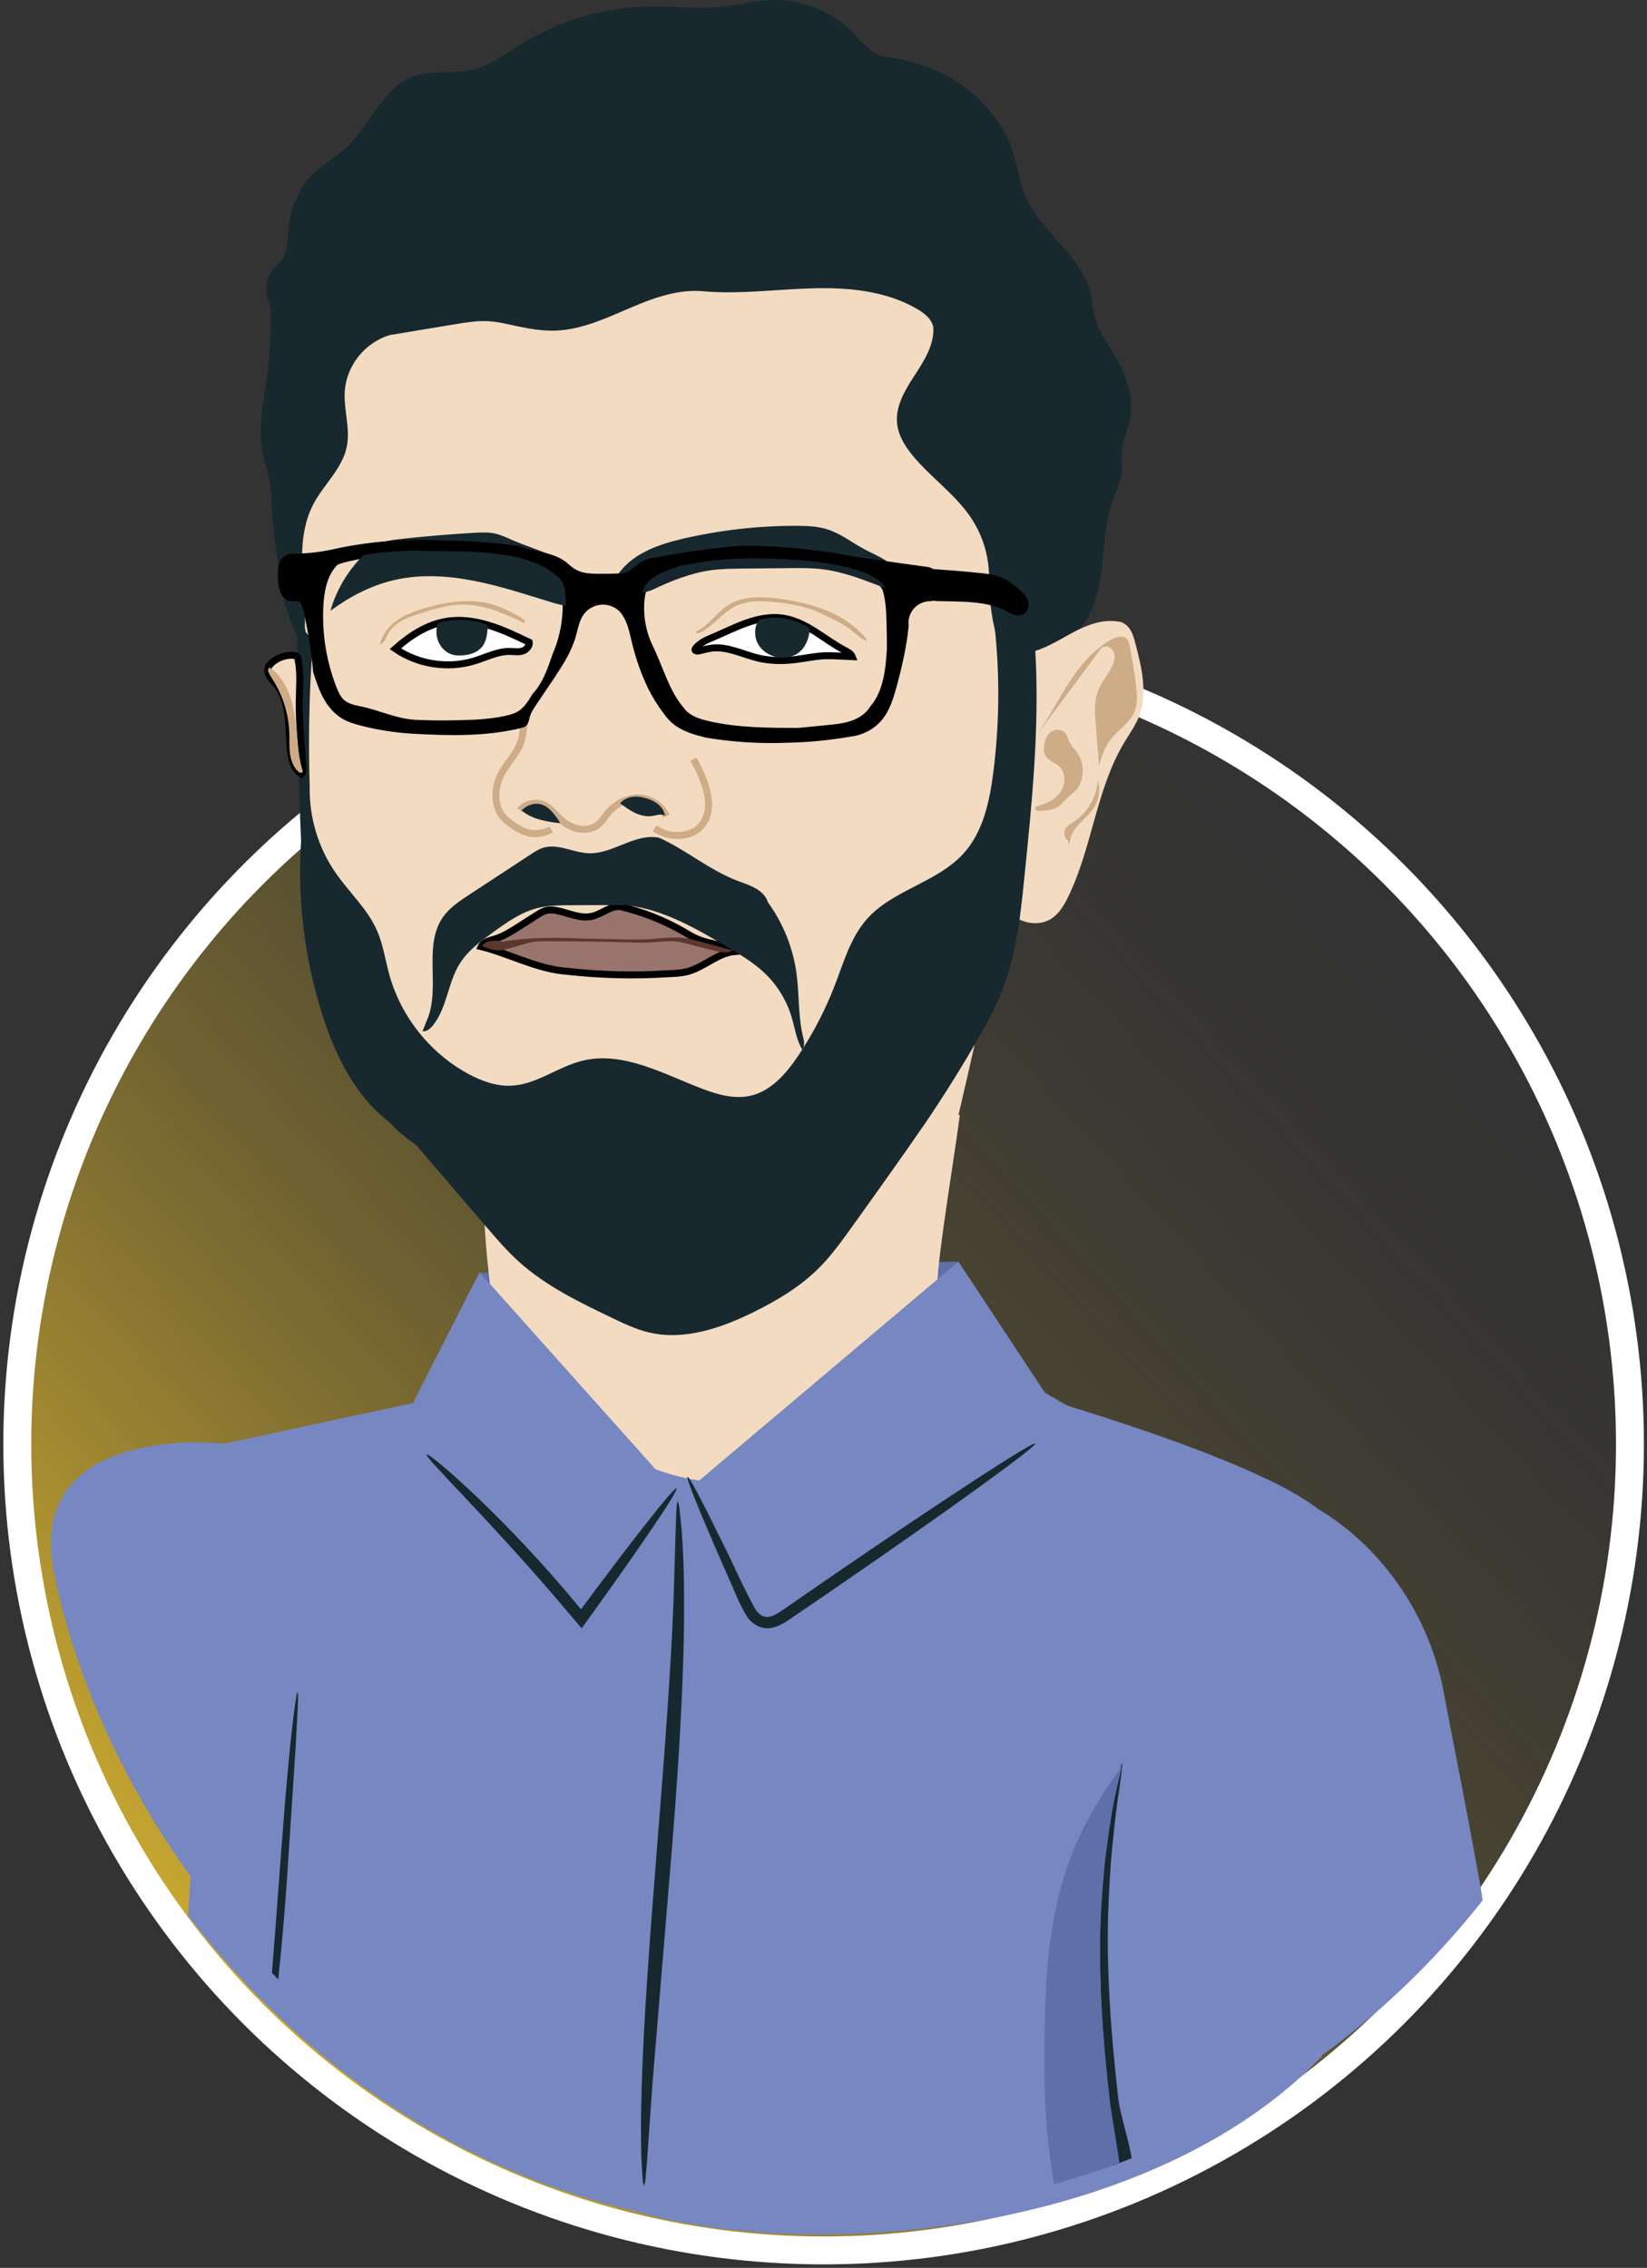 <svg width="236" height="325" viewBox="0 0 236 325" fill="none" xmlns="http://www.w3.org/2000/svg">
<rect x="0" y="0" width="236" height="325" fill="#333333" stroke="none"/>
<path d="M121.374 85.922C123.962 86.202 126.543 86.483 129.131 86.763C131.892 87.065 134.717 87.381 137.197 88.639C139.699 89.912 141.633 92.033 143.761 94.606C142.488 95.275 140.935 94.829 139.57 94.376C135.917 93.161 132.265 91.954 128.606 90.739C126.723 90.113 124.774 89.481 122.804 89.689C122.531 89.718 122.237 89.754 122.006 89.61C121.812 89.481 121.719 89.251 121.633 89.028C121.216 87.921 120.82 86.598 121.374 85.922Z" fill="white"/>
<circle cx="118.017" cy="206.962" r="115.54" fill="url(#paint0_linear_827_1941)" stroke="white" stroke-width="4"/>
<path d="M68.711 182.386L137.173 180.789L137.899 196.906L79.311 213.967L68.711 182.386Z" fill="#5F6FA7"/>
<path fill-rule="evenodd" clip-rule="evenodd" d="M69.291 169.176C69.172 176.049 70.184 186.947 72.108 194.697C71.269 197.623 75.252 202.365 74.413 205.291C73.479 215.251 82.059 210.025 87.653 227.345C92.372 224.599 96.881 221.827 99.252 218.787C94.113 211.738 103.553 213.996 109.464 209.717C118.17 205.36 126.209 194.499 134.313 184.109C134.313 180.212 137.074 163.826 137.535 159.738C118.033 163.139 88.793 165.776 69.291 169.176Z" fill="#F2DBC1"/>
<path d="M57.644 204.084L32.739 229.876L15.474 248.676L22.516 261.744C86.345 308.495 103.849 336.392 194.507 266.245L196.172 226.76L149.706 199.555L137.335 180.802L97.442 214.484L68.702 182.319L57.644 204.084Z" fill="#7687C1"/>
<path d="M190.664 217.982C183.213 208.671 133.166 195.799 133.166 195.799C122.879 215.881 92.376 219.736 77.323 197.162L31.447 207.029L26.942 274.541C43.785 296.466 66.115 311.068 90.995 316.893C116.404 324.299 164.772 320.353 189.456 294.653L190.664 217.982Z" fill="#7687C1"/>
<path d="M189.407 216.561C197.437 221.593 204.867 230.771 207.019 243.27C207.166 244.124 212.184 269.708 212.445 272.338C201.846 285.769 185.365 300.87 160.318 309.945C161.822 291.915 164.101 259.213 167.525 248.353C174.552 226.057 183.073 212.593 189.407 216.561Z" fill="#7687C1"/>
<path d="M31.444 206.826C43.376 207.511 35.711 218.836 39.132 230.398C41.619 238.801 66.453 306.75 45.907 289.181C25.36 271.612 12.147 247.073 7.763 225.51C3.378 203.948 31.444 206.826 31.444 206.826Z" fill="#7687C1"/>
<path d="M159.885 256.376C160.382 253.971 160.696 252.653 160.782 252.671C160.868 252.689 160.716 254.043 160.37 256.468C159.973 258.884 159.581 262.407 159.184 266.758C158.892 271.121 158.579 276.325 158.803 282.105C158.969 287.886 159.487 294.227 160.254 300.871C160.51 302.972 161.897 307.259 162.143 309.291L159.529 310.308C159.249 308.055 159.286 303.366 159 301.02C158.232 294.353 157.745 287.958 157.642 282.131C157.481 276.298 157.886 271.051 158.294 266.667C158.811 262.295 159.339 258.772 159.885 256.376Z" fill="#17282F"/>
<path d="M42.233 244.63C42.426 243.252 42.569 242.494 42.647 242.5C42.727 242.505 42.729 243.274 42.67 244.659C42.584 246.243 42.476 248.202 42.35 250.52C42.01 255.682 41.571 262.409 41.084 269.847C40.717 274.892 40.299 279.615 39.866 283.664L38.967 282.72C39.281 278.873 39.616 274.469 39.959 269.786C40.511 262.244 41.05 255.411 41.556 250.473C41.809 248.004 42.036 246.008 42.233 244.63Z" fill="#17282F"/>
<path d="M157.644 282.06C157.738 287.89 158.232 294.289 159.017 300.958C159.291 303.155 160.13 307.836 160.399 309.952C156.914 311.331 153.357 312.275 151.033 313.001C149.86 305.341 149.389 300.637 149.785 287.295C150.311 269.518 154.866 261.374 160.701 253.2L160.841 252.879C160.681 253.396 160.407 254.562 160.033 256.283C159.459 258.681 158.902 262.208 158.355 266.584C157.921 270.972 157.488 276.223 157.644 282.06Z" fill="#5F6FA7"/>
<path d="M61.135 208.442C60.98 208.635 63.112 210.881 66.538 214.507C69.962 218.137 74.656 223.179 79.625 228.968C80.671 230.2 81.695 231.406 82.684 232.571L83.345 233.348L83.938 232.53C87.787 227.2 91.116 222.465 93.442 219.027C95.77 215.589 97.094 213.45 96.932 213.313C96.771 213.176 95.153 215.065 92.599 218.31C90.046 221.553 86.556 226.153 82.652 231.438L83.904 231.396C82.914 230.217 81.889 228.997 80.843 227.749C75.839 221.92 70.979 216.984 67.335 213.576C63.686 210.17 61.279 208.26 61.135 208.442Z" fill="#17282F"/>
<path d="M98.515 211.637C98.3 211.735 99.755 215.408 102.28 221.271C102.938 222.779 103.633 224.375 104.365 226.055C105.201 227.792 105.752 229.555 106.989 231.593C107.585 232.573 109.013 233.595 110.508 233.294C111.929 233.035 112.881 232.205 113.815 231.605C115.72 230.303 117.681 228.964 119.69 227.588C127.733 222.064 134.957 216.985 140.138 213.239C145.32 209.492 148.458 207.079 148.324 206.886C148.19 206.693 144.811 208.757 139.455 212.25C134.098 215.744 126.766 220.666 118.723 226.191C116.719 227.575 114.766 228.924 112.868 230.236C111.908 230.898 111.037 231.564 110.242 231.695C109.475 231.843 108.81 231.44 108.268 230.688C106.378 227.254 104.799 223.552 103.376 220.771C100.57 215.037 98.729 211.54 98.515 211.637Z" fill="#17282F"/>
<path d="M92.276 313.152C92.348 313.152 92.425 312.81 92.504 312.157C92.564 311.451 92.643 310.5 92.742 309.304C92.92 306.767 93.169 303.197 93.476 298.811C94.212 289.899 95.221 277.685 96.337 264.192C97.427 250.667 98.076 238.421 98.02 229.555C98.028 225.123 97.861 221.535 97.657 219.057C97.533 217.861 97.433 216.91 97.361 216.203C97.268 215.551 97.185 215.209 97.11 215.209C97.035 215.209 96.975 215.553 96.928 216.205C96.903 216.912 96.868 217.863 96.824 219.059C96.747 221.596 96.639 225.165 96.505 229.553C96.175 238.414 95.286 250.654 94.195 264.178C93.107 277.697 92.207 289.939 91.96 298.804C91.813 303.236 91.824 306.824 91.909 309.303C91.977 310.499 92.031 311.45 92.073 312.157C92.133 312.81 92.201 313.152 92.276 313.152Z" fill="#17282F"/>
<path d="M43.969 92.992C41.366 90.142 40.667 86.088 40.079 82.274C39.608 79.221 39.137 76.161 38.973 73.075C38.9 71.695 38.888 70.305 38.638 68.946C38.38 67.547 37.875 66.202 37.605 64.806C36.965 61.488 37.682 58.081 38.153 54.736C38.601 51.546 38.827 48.326 38.837 45.044C38.912 43.913 38.293 42.853 38.169 41.726C38.04 40.549 38.476 39.345 39.246 38.446C39.741 37.867 40.378 37.389 40.707 36.703C40.875 36.351 40.952 35.964 41.016 35.579C41.436 33.027 41.343 30.306 42.719 28.078C43.771 24.831 47.371 23.292 49.839 20.933C53.187 17.733 54.884 12.544 59.235 10.955C61.825 10.009 64.733 10.635 67.428 10.053C70.171 9.461 72.474 7.679 74.868 6.214C80.33 2.871 86.701 1.031 93.104 0.946C96.564 0.9 100.037 1.354 103.478 0.987C105.812 0.737 108.102 0.111 110.448 0.013C114.832 -0.171 119.261 1.604 122.305 4.763C123.643 6.151 124.948 7.912 126.926 8.159C131.005 8.657 134.998 10.103 138.3 12.55C141.603 14.996 144.185 18.463 145.343 22.407C145.861 24.174 146.098 26.025 146.766 27.741C147.869 30.573 150.053 32.819 152.064 35.098C154.075 37.377 156.032 39.916 156.48 42.999C156.558 44.372 156.89 45.73 157.453 46.983C158.027 48.258 158.83 49.413 159.55 50.612C160.443 52.101 161.214 53.677 161.665 55.353C162.116 57.03 162.237 58.816 161.838 60.506C161.588 61.565 161.14 62.57 160.915 63.635C160.647 64.901 160.703 66.211 160.777 67.553C160.509 69.241 159.732 70.801 159.217 72.431C158.525 74.619 158.31 76.925 158.094 79.209C157.878 81.494 157.653 83.799 156.943 85.982C156.233 88.165 154.99 90.244 153.258 91.498C151.087 99.759 152.115 109.068 147.549 116.288C144.512 121.092 139.423 124.195 134.297 126.649C123.178 131.972 110.84 135.066 98.531 134.396C86.222 133.727 73.966 129.115 65.043 120.609C61.81 117.527 59.048 113.99 56.362 110.421C52.102 104.758 48.838 98.319 43.969 92.992Z" fill="#17282F"/>
<path d="M43.708 113.886C43.843 108.613 43.977 103.339 44.111 98.067C44.181 95.338 44.249 92.591 43.68 89.919C43.763 86.943 43.356 83.975 43.284 80.998C43.211 78.022 43.501 74.949 44.872 72.306C46.349 69.456 49.037 67.183 49.686 64.039C50.228 61.416 49.224 58.711 49.403 56.038C49.644 52.434 52.252 49.103 55.845 48.016C58.98 47.498 62.114 46.979 65.249 46.46C66.795 46.204 68.356 45.947 69.921 46.029C71.316 46.101 72.681 46.439 74.046 46.733C75.873 47.127 77.733 47.444 79.601 47.379C83.323 47.249 86.803 45.622 90.226 44.154C93.649 42.687 97.306 41.324 101.158 41.775C106.267 42.163 111.39 41.451 116.512 41.316C121.635 41.182 126.967 41.688 131.396 44.265C132.417 44.859 133.442 45.647 133.73 46.842C133.91 49.348 132.461 51.647 131.085 53.75C129.709 55.853 128.291 58.185 128.545 60.685C128.722 62.43 129.705 63.991 130.826 65.34C133.477 68.529 137.037 70.944 139.285 74.429C140.516 76.336 141.312 78.521 141.598 80.773C141.802 82.381 141.749 84.01 141.85 85.629C142.031 88.528 142.712 91.395 143.824 94.217C145.682 93.981 147.544 93.642 149.283 92.944C151.091 92.218 152.725 91.123 154.472 90.261C156.219 89.399 158.171 88.761 160.158 89.062C160.885 89.091 161.528 89.587 161.924 90.197C162.32 90.807 162.511 91.523 162.696 92.226C163.606 95.686 164.503 99.435 163.174 102.757C162.657 104.048 161.831 105.187 161.114 106.378C157.047 113.136 156.514 121.475 153.041 128.556C152.487 129.686 151.828 130.816 150.805 131.549C148.768 133.01 145.515 132.246 144.187 130.11C141.496 141.007 139.351 151.522 136.81 161.977C136.695 165.211 129.594 173.089 128.315 176.061C127.487 177.989 124.83 178.413 123.524 180.054C116.768 188.551 121.146 194.156 111.358 198.379C107.898 199.868 103.953 199.317 100.2 198.995C95.407 198.584 90.582 198.594 85.803 198.049C81.024 197.505 87.265 191.997 83.158 189.493C81.679 188.59 81.587 189.134 80.544 187.75C79.668 186.588 75.494 183.802 74.954 182.45C73.689 179.286 73.934 179.419 73.357 176.061C72.86 173.171 65.412 169.361 64.572 166.551C62.898 160.95 56.242 157.957 52.639 153.4C45.9 141.407 43.369 127.227 43.708 113.886Z" fill="#F2DBC1"/>
<path d="M133.27 85.654C130.854 84.9 129.561 82.319 127.558 80.772C126.4 79.877 125.012 79.339 123.726 78.639C122.019 77.71 120.456 76.476 118.607 75.878C117.174 75.415 115.645 75.359 114.14 75.356C108.668 75.343 103.196 75.963 97.865 77.199C94.199 78.05 90.285 79.427 88.281 82.739C89.032 83.296 89.783 83.853 90.534 84.411C90.75 84.572 90.971 84.735 91.223 84.831C91.85 85.07 92.548 84.861 93.347 84.588C96.1 83.261 98.975 82.098 102.005 81.698C103.439 81.509 104.889 81.493 106.335 81.478C108.643 81.454 110.951 81.43 113.259 81.41C114.788 81.396 116.323 81.385 117.841 81.57C120.011 81.836 122.113 82.502 124.163 83.26C127.39 84.451 130.524 85.879 133.27 85.654Z" fill="#17282F"/>
<path d="M47.352 87.522C50.07 85.516 53.122 83.91 56.411 83.139C60.204 82.249 64.188 82.494 68.01 83.248C71.833 84.001 75.536 85.251 79.266 86.377C80.472 86.741 81.837 87.078 83.127 86.421C83.661 85.536 84.215 84.5 83.885 83.52C83.763 83.155 83.526 82.839 83.272 82.549C80.835 79.753 76.926 78.905 73.519 77.44C72.649 77.066 71.792 76.641 70.866 76.447C69.93 76.251 68.963 76.298 68.009 76.353C64.523 76.552 61.043 76.841 57.571 77.22C56.352 77.353 55.104 77.505 54.011 78.061C53.2 78.473 52.512 79.09 51.88 79.743C49.762 81.93 48.168 84.622 47.352 87.522Z" fill="#17282F"/>
<path d="M79.361 96.519C78.394 97.898 77.427 99.276 76.46 100.655C76.083 101.191 75.704 101.733 75.458 102.34C74.948 103.596 75.048 105.024 74.629 106.313C74.095 107.954 72.782 109.21 71.933 110.712C70.712 112.873 70.63 115.897 72.547 117.537C73.472 118.259 74.428 118.998 75.56 119.308C76.696 119.619 77.954 119.455 78.972 118.862" stroke="#CEAC87" stroke-miterlimit="10"/>
<path d="M74.5 116.135C75.326 115.157 76.834 114.833 77.99 115.384C78.853 115.796 79.454 116.594 80.146 117.256C80.894 117.971 81.799 118.553 82.81 118.771C83.822 118.989 84.947 118.806 85.744 118.146C86.262 117.716 86.611 117.123 87.031 116.598C88.096 115.271 89.728 114.354 91.43 114.359C93.132 114.365 94.844 115.387 95.466 116.971" stroke="#CEAC87" stroke-miterlimit="10"/>
<path d="M93.82 118.693C95.118 119.643 96.849 119.974 98.406 119.57C99.057 119.401 99.684 119.106 100.185 118.656C101.011 117.916 101.439 116.802 101.516 115.694C101.594 114.587 101.349 113.481 101.004 112.426C100.589 111.158 100.025 109.939 99.328 108.801" stroke="#CEAC87" stroke-miterlimit="10"/>
<path d="M88.859 115.119C89.546 115.628 90.237 116.14 91.011 116.502C91.785 116.864 92.656 117.071 93.499 116.931C94.103 116.832 94.763 116.569 95.289 116.882C95.184 116.237 94.794 115.659 94.29 115.244C93.785 114.828 93.171 114.563 92.542 114.384C91.894 114.199 91.21 114.101 90.544 114.209C89.879 114.317 89.232 114.648 88.859 115.119Z" fill="#17282F"/>
<path d="M74.742 116.129C76.213 117.431 78.291 117.731 80.24 117.975C80.19 117.775 80.069 117.6 79.95 117.431C79.301 116.509 78.559 115.521 77.464 115.25C76.504 115.011 75.48 115.402 74.742 116.129Z" fill="#17282F"/>
<path d="M103.249 135.452C102.011 135.213 100.758 134.969 99.617 134.434C99.085 134.184 98.585 133.876 98.078 133.58C95.2 131.904 92.069 130.662 88.825 129.908C87.469 129.806 86.207 131.027 84.745 131.331C83.072 131.679 81.419 130.798 79.739 130.487C79.281 130.402 78.805 130.36 78.349 130.46C77.829 130.574 77.369 130.865 76.92 131.151C76.041 131.711 75.161 132.271 74.282 132.831C73.213 133.511 72.127 134.2 70.915 134.567C70.186 134.787 69.338 134.944 68.969 135.656C73.154 136.718 77.073 138.92 81.313 139.198C86.075 139.732 90.883 139.855 95.711 139.543C96.686 139.504 97.67 139.463 98.61 139.2C100.931 138.551 102.813 136.601 105.211 136.363C104.558 136 103.909 135.579 103.249 135.452Z" fill="#99746C" stroke="black" stroke-miterlimit="10"/>
<path d="M69.683 135.027C70.411 134.803 71.181 134.719 71.949 134.942C73.382 134.715 74.826 134.56 76.275 134.478C78.725 134.339 81.183 134.407 83.732 134.506C85.538 134.543 87.344 134.58 89.151 134.618C90.449 134.645 91.749 134.672 93.045 134.592C94.545 134.5 96.046 134.266 97.544 134.384C98.76 134.481 99.945 134.809 101.121 135.136C102.404 135.492 103.686 135.847 104.968 136.203C104.269 136.645 103.362 136.476 102.557 136.285C101.412 136.012 100.271 135.721 99.136 135.414C98.379 135.208 97.62 134.995 96.84 134.915C95.637 134.791 94.427 134.986 93.22 135.054C92.273 135.107 91.325 135.081 90.378 135.055C88.001 134.989 85.624 134.923 83.297 134.921C81.851 134.905 80.406 134.89 78.96 134.875C78.116 134.866 77.268 134.858 76.435 134.989C75.74 135.098 75.063 135.303 74.39 135.507C73.703 135.715 73.016 135.923 72.341 136.071C71.274 136.425 70.122 136 69.078 135.582C69.24 135.292 69.515 135.078 69.683 135.027Z" fill="#5B372F"/>
<path d="M115.149 148.902C114.329 145.86 114.56 142.642 114.137 139.521C113.641 135.856 112.224 132.321 110.053 129.328C109.442 127.452 107.423 126.881 105.727 126.244C101.701 124.732 98.355 121.808 94.431 120.051C90.984 119.362 87.822 122.407 84.35 122.282C82.139 122.203 79.946 120.836 77.833 121.491C77.195 121.689 76.627 122.059 76.068 122.426C73.126 124.355 70.183 126.284 67.24 128.213C65.845 129.128 64.414 130.076 63.462 131.446C60.57 135.604 63.183 141.618 61.177 146.203C60.967 146.73 60.757 147.256 60.547 147.783C61.149 147.858 61.68 147.397 62.057 146.922C64.065 144.392 64.17 140.806 65.888 138.07C67.052 136.216 68.871 134.887 70.645 133.605C72.587 132.202 74.587 130.77 76.904 130.161C78.484 129.745 80.139 129.734 81.773 129.724C84.482 129.709 87.192 129.694 89.699 129.713C94.963 130.277 99.702 133.037 104.258 135.735C106.101 136.827 107.962 137.932 109.52 139.404C111.362 141.145 112.733 143.382 113.449 145.814C113.913 147.39 114.123 149.08 114.995 150.472C115.287 149.922 115.241 149.242 115.149 148.902Z" fill="#17282F"/>
<path d="M142.329 88.156C143.283 95.638 143.283 103.242 142.329 110.724C141.799 114.886 140.864 119.239 138.038 122.341C134.269 126.48 127.932 127.519 124.219 131.708C121.892 134.334 120.911 137.843 119.653 141.118C118.294 144.661 116.54 148.052 114.435 151.209C112.725 153.775 110.546 156.343 107.54 157.027C105.247 157.55 102.858 156.878 100.662 156.04C95.05 153.902 89.263 150.575 83.433 152.014C79.949 152.873 76.92 155.39 73.337 155.585C71.133 155.705 68.971 154.915 67.034 153.858C61.606 150.897 57.457 145.677 55.797 139.721C55.21 137.616 54.916 135.415 54.045 133.411C52.681 130.269 50.033 127.894 48.086 125.076C45.62 121.507 44.291 117.166 44.379 112.772C44.186 106.63 44.283 100.48 44.67 94.348C44.726 93.454 44.786 92.534 44.499 91.685C44.212 90.836 43.487 90.069 42.609 90.149C42.644 100.261 42.678 110.374 43.143 120.517C42.603 128.85 43.622 137.281 46.133 145.245C47.99 151.138 50.831 156.994 55.7 160.746C56.795 161.946 58.051 162.999 59.648 164.11C62.983 167.998 66.317 171.887 69.651 175.776C71.142 177.515 72.639 179.259 74.338 180.796C78.183 184.273 82.926 186.568 87.598 188.816C89.338 189.653 91.094 190.496 92.973 190.943C98.058 192.151 103.364 190.32 108.048 188C111.382 186.35 114.621 184.41 117.264 181.792C119.105 179.968 120.623 177.849 122.133 175.742C125.728 170.722 129.322 165.702 132.619 160.898C135.25 157.019 137.737 153.042 140.074 148.978C141.377 146.713 142.636 144.413 143.593 141.981C145.627 136.809 146.232 131.205 146.767 125.862C147.845 115.294 148.925 104.678 148.394 94.069C148.292 92.017 147.98 89.691 146.301 88.508C145.173 87.715 143.56 87.677 142.329 88.156Z" fill="#17282F"/>
<path d="M148.586 105.31C150.258 102.929 151.569 100.314 153.152 97.871C154.734 95.429 156.649 93.11 159.179 91.674C159.946 91.239 161.076 90.966 161.578 91.69C161.722 91.9 161.779 92.155 161.831 92.404C162.24 94.372 162.561 96.358 162.793 98.355C162.935 99.57 163.036 100.847 162.568 101.978C161.89 103.616 160.192 104.572 159.125 105.987C158.308 107.069 157.883 108.387 157.472 109.678C157.317 107.708 157.161 105.739 157.006 103.769C156.878 102.153 156.759 100.471 157.352 98.962C157.841 97.716 158.775 96.697 159.351 95.489C159.619 94.926 159.808 94.287 159.658 93.682C159.507 93.077 158.918 92.55 158.304 92.655C158.094 92.691 157.897 92.797 157.751 92.953" fill="#CEAC87"/>
<path d="M153.066 120.511C152.485 120.104 152.336 119.198 152.755 118.625C152.991 118.301 153.357 118.102 153.696 117.887C155.762 116.574 157.148 114.247 157.32 111.805C157.698 113.094 157.503 114.54 156.794 115.682C156.234 116.584 155.394 117.272 154.669 118.048C153.944 118.824 153.299 119.776 153.29 120.839C153.178 120.914 153.009 120.888 153.066 120.511Z" fill="#CEAC87"/>
<path d="M148.476 115.584C149.796 115.25 151.125 114.652 151.918 113.545C152.711 112.438 152.772 110.729 151.759 109.818C151.159 109.277 150.265 109.059 149.843 108.37C149.613 107.994 149.565 107.534 149.584 107.093C149.617 106.291 149.883 105.451 150.511 104.951C151.139 104.451 152.18 104.439 152.671 105.074C152.897 105.364 152.98 105.737 153.125 106.076C153.446 106.831 154.069 107.413 154.506 108.108C155.548 109.768 155.344 112.158 153.919 113.503C153.609 113.796 153.254 114.038 152.941 114.328C152.498 114.74 152.143 115.25 151.643 115.591C150.933 116.074 150.033 116.152 149.177 116.215C148.961 116.23 148.728 116.243 148.543 116.129C148.36 116.017 148.237 115.645 148.476 115.584Z" fill="#CEAC87"/>
<path d="M43.211 110.931C42.162 110.291 41.794 108.955 41.647 107.735C41.445 106.059 41.491 104.361 41.294 102.684C41.097 101.007 40.627 99.302 39.541 98.009C39.249 97.662 38.914 97.346 38.674 96.96C38.433 96.574 38.296 96.092 38.445 95.662C38.539 95.391 38.738 95.169 38.952 94.977C39.788 94.225 40.937 93.832 42.059 93.913C42.199 93.923 42.346 93.942 42.459 94.025C42.618 94.141 42.674 94.35 42.714 94.543C43.118 96.522 42.901 98.566 42.874 100.586C42.831 103.729 43.25 106.859 43.394 110C43.41 110.344 43.414 110.715 43.211 110.931Z" fill="#F2DBC1" stroke="black" stroke-miterlimit="10"/>
<path d="M38.391 96.025C38.457 95.895 38.523 95.766 38.589 95.637C40.807 97.103 41.813 99.847 42.218 102.474C42.624 105.101 42.576 107.811 43.339 110.358C43.366 110.447 43.394 110.546 43.357 110.633C43.264 110.853 42.927 110.746 42.749 110.586C42.036 109.94 41.685 108.975 41.555 108.02C41.425 107.066 41.488 106.097 41.46 105.135C41.382 102.408 40.554 99.707 39.092 97.405C38.811 96.964 38.507 96.535 38.391 96.025Z" fill="#CEAC87"/>
<path d="M81.194 81.276C81.811 81.871 82.586 82.303 83.417 82.514C84.111 82.691 84.834 82.716 85.55 82.723C86.428 82.732 87.305 82.716 88.183 82.699C88.8 82.687 89.434 82.672 90.006 82.441C90.724 82.151 91.266 81.553 91.907 81.12C92.531 80.698 93.258 80.43 94.121 80.379C98.168 79.579 102.267 79.038 106.288 78.7C111.917 78.706 117.546 79.288 123.103 80.39C126.305 80.835 129.508 81.281 132.71 81.726C132.994 81.765 133.304 81.818 133.488 82.038C133.643 82.221 133.671 82.476 133.69 82.715C133.753 83.54 133.78 84.37 133.77 85.198C133.768 85.322 133.761 85.46 133.674 85.55C133.575 85.652 133.415 85.652 133.272 85.652C132.262 85.657 131.264 86.107 130.59 86.858C129.916 87.61 129.579 88.652 129.705 89.677C129.413 92.622 128.744 95.517 127.964 98.371C127.534 99.942 127.046 101.55 126.016 102.811C125.006 104.046 123.501 104.863 121.899 105.051C118.934 105.571 115.932 105.873 112.873 105.935C108.998 106.101 105.105 105.851 101.257 105.222C99.582 104.793 97.835 104.326 96.557 103.161C96.14 102.782 95.787 102.339 95.451 101.887C94.646 100.807 93.93 99.662 93.307 98.419C92.344 96.39 91.59 94.262 91.063 92.079C90.645 90.353 90.317 88.491 89.074 87.206C88.249 86.43 87.076 86.041 85.951 86.17C84.827 86.299 83.772 86.944 83.144 87.886C82.486 88.874 82.314 90.096 81.974 91.234C81.313 93.453 79.991 95.407 78.694 97.305C77.959 98.404 77.224 99.503 76.489 100.602C76.022 101.3 75.545 102.02 75.37 102.842C75.288 103.231 75.182 103.736 74.743 103.797C69.712 105.069 64.441 104.935 59.241 104.65C56.712 104.51 54.198 104.117 51.747 103.48C50.929 103.267 50.109 103.023 49.375 102.602C48.262 101.963 47.404 100.943 46.788 99.818C46.171 98.693 45.78 97.46 45.369 96.235C45.102 93.237 44.623 90.259 43.938 87.328C43.784 86.673 43.527 85.917 42.885 85.719C42.466 85.59 42.002 85.75 41.578 85.64C40.864 85.455 40.556 84.62 40.44 83.892C40.345 83.3 40.303 82.701 40.314 82.102C40.324 81.596 40.375 81.074 40.615 80.627C40.854 80.181 41.319 79.824 41.823 79.851C44.119 79.852 46.415 79.572 48.628 79.031C53.487 78.04 58.474 77.674 63.5 77.964C67.074 77.99 70.645 78.231 74.166 78.712C76.506 79.615 79.416 79.566 81.194 81.276Z" fill="black" stroke="black" stroke-miterlimit="10"/>
<path d="M93.116 92.853C92.083 90.743 91.639 88.349 91.847 86.009C91.916 85.225 92.067 84.42 92.509 83.767C92.869 83.233 93.399 82.838 93.952 82.508C95.033 81.863 96.229 81.436 97.479 81.081C100.436 80.395 103.47 80.044 106.54 79.992C112.31 80.018 118.209 80.067 123.647 81.998C124.999 82.478 126.419 83.174 126.982 84.494C127.413 86.023 127.492 87.626 127.536 89.214C127.57 90.469 127.583 91.725 127.587 92.965C127.494 94.485 127.373 96.01 127.023 97.492C126.674 98.974 126.086 100.42 125.055 101.603C124.391 102.696 123.233 103.415 122.017 103.812C120.802 104.209 119.514 104.317 118.241 104.44C116.96 104.563 115.681 104.703 114.366 104.813C110.025 104.81 105.64 104.802 101.412 103.822C99.977 103.489 98.475 102.984 97.601 101.771C95.411 99.218 94.597 95.876 93.116 92.853Z" fill="#F2DBC1" stroke="black" stroke-miterlimit="10"/>
<path d="M51.424 101.685C50.587 101.52 49.722 101.304 49.064 100.76C48.387 100.2 48.011 99.363 47.696 98.543C46.257 94.802 45.62 90.754 45.839 86.752C45.963 84.496 46.438 82.09 48.088 80.503C48.666 80.249 49.281 80.093 49.895 79.952C53.738 79.071 57.7 78.707 61.66 78.947C65.126 78.941 68.607 78.936 72.036 79.442C74.869 79.86 77.751 80.68 79.894 82.557C80.314 82.837 80.607 83.281 80.782 83.755C80.956 84.23 81.022 84.737 81.066 85.241C81.32 88.19 80.823 91.201 79.652 93.903C78.948 95.99 78.207 98.141 76.712 99.749C76.124 100.725 75.503 101.737 74.538 102.341C73.964 102.702 73.3 102.895 72.639 103.046C71.194 103.378 69.715 103.532 68.194 103.625C65.205 103.772 62.21 103.787 59.264 103.641C56.547 103.439 54.096 102.209 51.424 101.685Z" fill="#F2DBC1" stroke="black" stroke-miterlimit="10"/>
<path d="M133.516 82.034C135.904 82.209 138.293 82.385 140.673 82.648C141.424 82.732 142.181 82.826 142.898 83.065C144.112 83.469 145.158 84.273 146.063 85.179C146.376 85.493 146.684 85.834 146.824 86.255C146.965 86.676 146.895 87.197 146.549 87.475C146.271 87.698 145.875 87.721 145.53 87.632C145.185 87.543 144.874 87.355 144.559 87.188C141.457 85.54 137.752 85.739 134.24 85.64C134.13 85.637 134.009 85.628 133.933 85.548C133.871 85.481 133.859 85.383 133.851 85.292C133.754 84.288 133.657 83.284 133.56 82.28C133.546 82.147 133.55 81.98 133.516 82.034Z" fill="black" stroke="black" stroke-miterlimit="10"/>
<path d="M99.609 93.014C100.208 92.123 101.278 91.698 102.268 91.28C103.864 90.605 105.414 89.815 107.051 89.245C108.688 88.675 110.442 88.329 112.157 88.579C113.82 88.821 115.355 89.609 116.777 90.505C118.199 91.401 119.55 92.418 121.04 93.195C121.463 93.416 121.932 93.653 122.111 94.096C121.485 94.068 120.861 94.039 120.236 94.011C119.526 93.979 118.815 93.947 118.106 93.979C116.701 94.043 115.321 94.356 113.926 94.526C112.179 94.738 110.392 94.722 108.679 94.317C106.434 93.787 104.253 92.592 101.965 92.884C101.325 92.966 100.705 93.164 100.072 93.292C99.859 93.336 99.465 93.227 99.609 93.014Z" fill="white" stroke="black" stroke-miterlimit="10"/>
<path d="M116.038 90.027C115.974 91.479 115.373 93.005 114.123 93.747C113.593 94.062 112.975 94.218 112.359 94.245C111.006 94.306 109.607 93.711 108.824 92.605C108.042 91.499 107.971 89.895 108.771 88.821C111.198 88.083 113.924 88.653 116.038 90.027Z" fill="#17282F"/>
<path d="M99.745 90.484C101.536 89.7 102.62 87.851 104.252 86.775C106.41 85.353 109.21 85.456 111.77 85.815C114.008 86.128 116.238 86.6 118.333 87.448C120.428 88.297 122.391 89.537 123.889 91.229C124.048 91.408 124.211 91.631 124.158 91.864C123.161 91.453 122.418 90.611 121.544 89.979C120.96 89.556 120.315 89.226 119.673 88.898C118.551 88.325 117.426 87.751 116.239 87.332C114.607 86.755 112.884 86.481 111.163 86.298C109.168 86.086 107.048 86.016 105.266 86.938C103.419 87.894 102.18 89.797 100.29 90.667C100.172 90.721 100.042 90.773 99.915 90.743C99.788 90.714 99.683 90.567 99.745 90.484Z" fill="#CEAC87"/>
<path d="M75.838 92.049C72.077 90.22 67.996 88.341 63.876 89.059C61.141 89.535 58.72 91.125 56.648 92.973C59.904 95.216 64.198 95.877 67.977 94.718C69.682 94.195 71.335 93.316 73.118 93.353C73.705 93.365 74.308 93.475 74.869 93.302C75.43 93.129 75.921 92.523 75.838 92.049Z" fill="white" stroke="black" stroke-miterlimit="10"/>
<path d="M54.445 92.369C54.749 90.913 55.76 89.677 56.984 88.832C58.207 87.987 59.636 87.492 61.066 87.088C64.298 86.174 67.797 85.686 70.985 86.744C72.276 87.173 73.472 87.842 74.66 88.507C74.963 88.677 75.314 88.987 75.162 89.299C72.364 87.979 69.449 86.632 66.356 86.637C64.283 86.639 62.264 87.254 60.287 87.879C58.473 88.454 56.495 89.178 55.586 90.85C55.259 91.451 55.049 92.194 54.445 92.369Z" fill="#CEAC87"/>
<path d="M69.677 89.492C69.867 89.56 69.888 89.817 69.872 90.018C69.804 90.942 69.677 91.915 69.111 92.648C68.404 93.564 67.166 93.899 66.009 93.932C65.658 93.942 65.304 93.93 64.962 93.851C64.053 93.641 63.29 92.956 62.887 92.115C62.484 91.273 62.424 90.293 62.743 89.277C64.996 88.64 67.466 88.701 69.677 89.492Z" fill="#17282F"/>
<path d="M102.005 81.702C98.975 82.102 96.099 83.265 93.347 84.591C92.881 84.751 92.45 84.888 92.047 84.928C92.624 82.878 94.356 82.156 97.386 81.098C102.965 79.944 107.939 79.711 115.76 80.376C122.638 81.098 126.005 82.541 126.822 84.27C125.947 83.943 125.058 83.594 124.163 83.263C122.112 82.505 120.01 81.84 117.84 81.574C116.322 81.388 114.788 81.4 113.259 81.413C110.951 81.434 108.642 81.458 106.334 81.482C104.889 81.497 103.438 81.513 102.005 81.702Z" fill="#17252F"/>
<path d="M56.411 83.144C53.122 83.915 50.07 85.521 47.352 87.526C48.168 84.627 49.762 81.935 51.88 79.748C51.943 79.683 52.006 79.619 52.069 79.555C54.724 79.074 58.572 78.786 61.65 78.978C68.096 78.882 73.05 79.363 75.551 80.277C77.49 80.922 78.528 81.439 80.216 82.874C80.947 83.762 81.058 84.748 81.082 86.78C80.457 86.724 79.844 86.556 79.266 86.382C75.536 85.256 71.833 84.006 68.01 83.253C64.188 82.499 60.204 82.253 56.411 83.144Z" fill="#17282F"/>
<defs>
<linearGradient id="paint0_linear_827_1941" x1="19.598" y1="286.541" x2="201.626" y2="119.697" gradientUnits="userSpaceOnUse">
<stop stop-color="#D9B430"/>
<stop offset="1" stop-color="#303030" stop-opacity="0"/>
</linearGradient>
</defs>
</svg>
